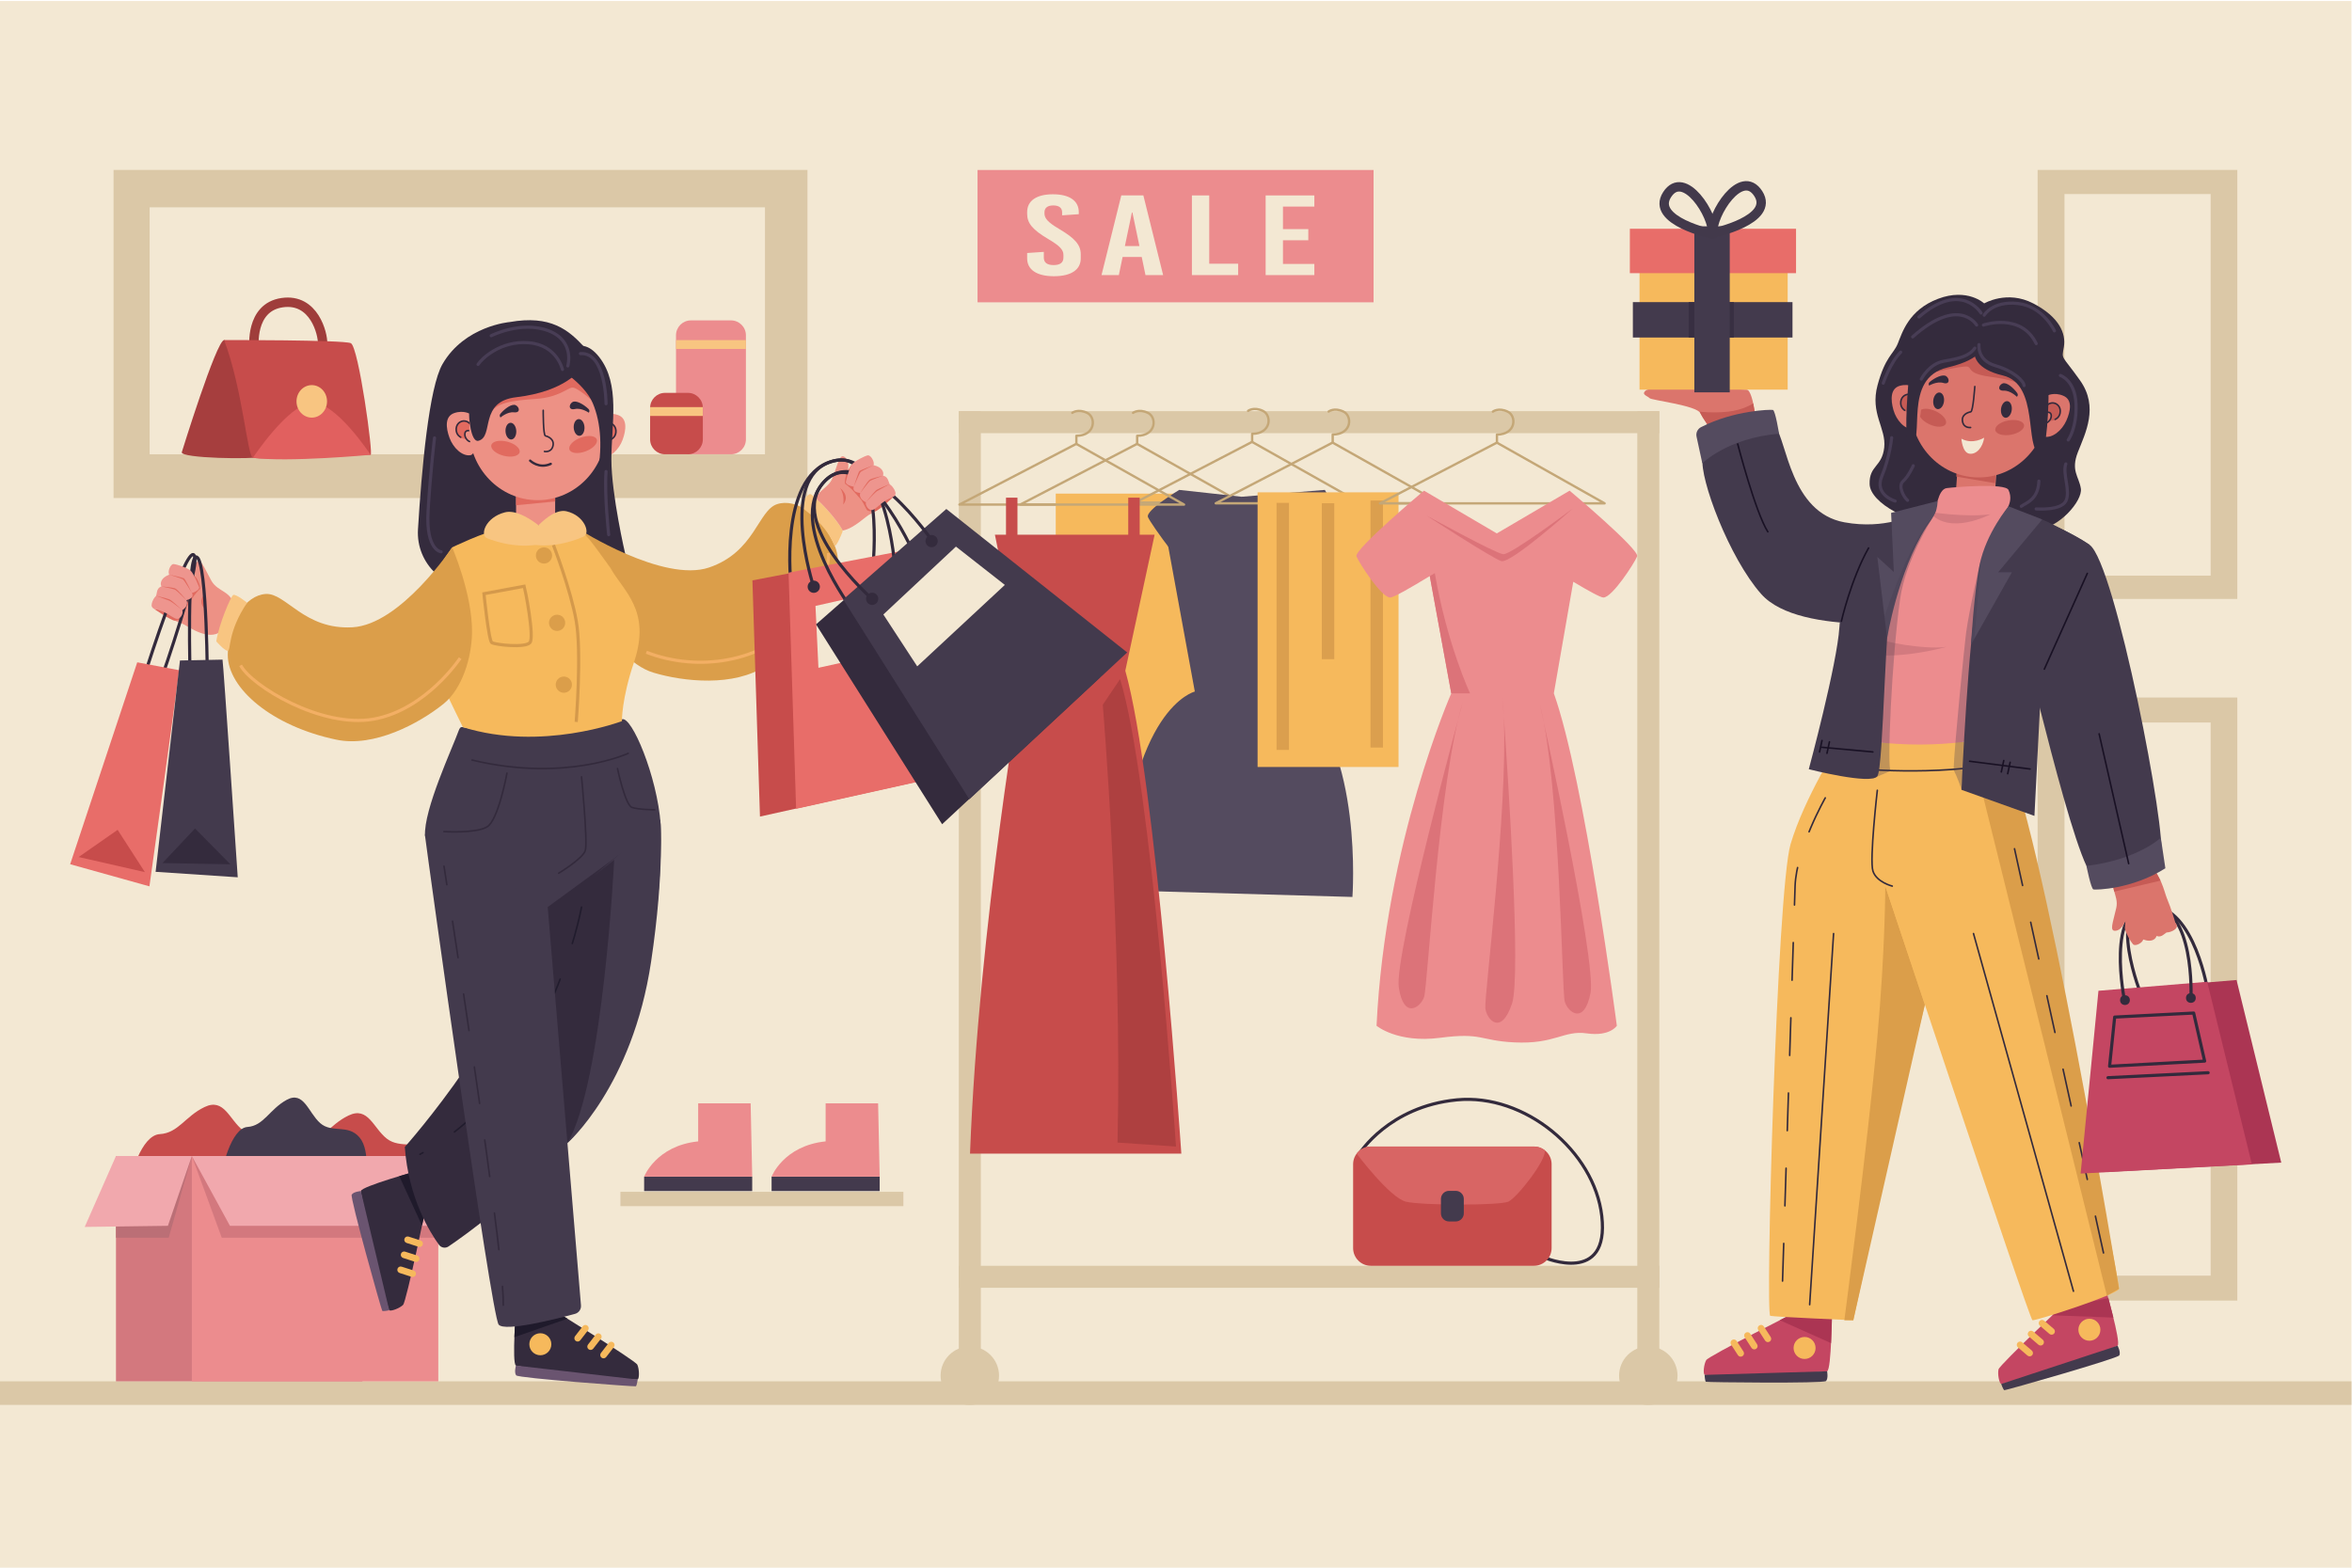 <?xml version="1.0" encoding="utf-8"?>
<!-- Generator: Adobe Illustrator 27.5.0, SVG Export Plug-In . SVG Version: 6.00 Build 0)  -->
<svg version="1.1" xmlns="http://www.w3.org/2000/svg" xmlns:xlink="http://www.w3.org/1999/xlink" x="0px" y="0px"
	 viewBox="0 0 750 500" style="enable-background:new 0 0 750 500;" xml:space="preserve">
<g id="BACKGROUND">
	<rect x="-0.167" y="0.321" style="fill:#F3E8D3;" width="750" height="499.714"/>
</g>
<g id="OBJECTS">
	<g>
		<g>
			<rect x="-0.167" y="440.568" style="fill:#DBC8A7;" width="750" height="7.514"/>
			<g>
				<g>
					<g>
						<g>
							<g>
								<g>
									<g>
										<rect x="305.743" y="131.14" style="fill:#DBC8A7;" width="223.377" height="7.023"/>
									</g>
									<g>
										<rect x="305.743" y="403.711" style="fill:#DBC8A7;" width="223.377" height="7.023"/>
									</g>
								</g>
								<g>
									<g>
										<g>
											<rect x="305.743" y="131.14" style="fill:#DBC8A7;" width="7.023" height="307.624"/>
										</g>
										<circle style="fill:#DBC8A7;" cx="309.254" cy="438.763" r="9.319"/>
									</g>
									<g>
										<g>
											<rect x="522.096" y="131.14" style="fill:#DBC8A7;" width="7.023" height="307.624"/>
										</g>
										<circle style="fill:#DBC8A7;" cx="525.608" cy="438.763" r="9.319"/>
									</g>
								</g>
							</g>
						</g>
					</g>
					<g>
						<g>
							<path style="fill:none;stroke:#332A3C;stroke-linecap:round;stroke-linejoin:round;stroke-miterlimit:10;" d="
								M433.48,367.944c0,0,9.353-15.034,31.059-17.151s43.873,16.399,46.235,37.059c2.529,22.118-18.164,13.294-18.164,13.294"/>
							<g>
								<path style="fill:#C74C4B;" d="M489.127,403.711h-52c-3.119,0-5.647-2.528-5.647-5.647v-26.742
									c0-3.119,2.528-5.647,5.647-5.647h52c3.119,0,5.647,2.528,5.647,5.647v26.742
									C494.775,401.182,492.246,403.711,489.127,403.711z"/>
								<g>
									<g>
										<path style="fill:#C74C4B;" d="M432.64,367.902l0.248-0.304C432.802,367.697,432.72,367.798,432.64,367.902z"/>
										<path style="fill:#C74C4B;" d="M432.608,367.942c0,0,0.001,0.002,0.001,0.002c0.01-0.014,0.021-0.028,0.031-0.042
											L432.608,367.942z"/>
										<g>
											<path style="fill:#D86564;" d="M448.304,383.263c5.118,1.235,29.824,1.235,32.647,0
												c2.823-1.235,12.451-13.602,11.608-16.419v0c-0.952-0.731-2.139-1.169-3.432-1.169h-52c-1.691,0-3.204,0.747-4.239,1.924
												l-0.248,0.304c-0.01,0.014-0.021,0.028-0.031,0.042C432.639,367.984,443.194,382.029,448.304,383.263z"/>
										</g>
									</g>
								</g>
								<path style="fill:#433A4D;" d="M464.195,389.575h-2.136c-1.424,0-2.579-1.155-2.579-2.579v-4.606
									c0-1.424,1.155-2.579,2.579-2.579h2.136c1.424,0,2.579,1.155,2.579,2.579v4.606
									C466.774,388.42,465.619,389.575,464.195,389.575z"/>
							</g>
						</g>
						<g>
							<g>
								<g>
									
										<polygon style="fill:none;stroke:#C4A777;stroke-width:0.75;stroke-linecap:round;stroke-linejoin:round;stroke-miterlimit:10;" points="
										362.589,141.569 325.323,160.93 396.947,160.93 									"/>
									
										<path style="fill:none;stroke:#C4A777;stroke-width:0.75;stroke-linecap:round;stroke-linejoin:round;stroke-miterlimit:10;" d="
										M361.317,131.674c0,0,1.767-1.392,4.712,0c2.945,1.392,2.71,7.313-3.416,7.313v2.583"/>
								</g>
								<rect x="336.654" y="157.433" style="fill:#F6B95C;" width="44.942" height="105.507"/>
							</g>
							<g>
								<g>
									
										<polygon style="fill:none;stroke:#C4A777;stroke-width:0.75;stroke-linecap:round;stroke-linejoin:round;stroke-miterlimit:10;" points="
										399.257,140.939 361.991,160.3 433.616,160.3 									"/>
									
										<path style="fill:none;stroke:#C4A777;stroke-width:0.75;stroke-linecap:round;stroke-linejoin:round;stroke-miterlimit:10;" d="
										M397.985,131.044c0,0,1.767-1.392,4.712,0c2.945,1.392,2.71,7.313-3.416,7.313v2.583"/>
								</g>
								<g>
									<g>
										<path style="fill:#544B5F;" d="M371.657,169.575l9.345,50.991c0,0-21.026,5.04-23.829,63.39l74.086,2.12
											c0,0,3.521-47.236-17.55-65.511l8.878-50.991l-28.501-10.71L371.657,169.575z"/>
										<g>
											<path style="fill:#544B5F;" d="M376.024,156.25c0,0-10.827,6.529-9.966,8.668s13.159,19.31,15.97,19.31
												s17.25-25.429,17.25-25.429L376.024,156.25z"/>
											<g>
												<path style="fill:#544B5F;" d="M422.459,156.25c0,0,4.416,7.233,3.555,9.372c-0.861,2.139-16.227,17.179-19.039,17.179
													s-11.018-24.366-11.018-24.366L422.459,156.25z"/>
											</g>
										</g>
									</g>
								</g>
							</g>
							<g>
								<g>
									
										<polygon style="fill:none;stroke:#C4A777;stroke-width:0.75;stroke-linecap:round;stroke-linejoin:round;stroke-miterlimit:10;" points="
										424.941,141.163 387.675,160.524 459.3,160.524 									"/>
									
										<path style="fill:none;stroke:#C4A777;stroke-width:0.75;stroke-linecap:round;stroke-linejoin:round;stroke-miterlimit:10;" d="
										M423.669,131.267c0,0,1.767-1.392,4.712,0c2.945,1.392,2.71,7.313-3.416,7.313v2.583"/>
								</g>
								<g>
									<rect x="401.016" y="157.027" style="fill:#F6B95C;" width="44.942" height="87.597"/>
									<g>
										<rect x="407.064" y="160.392" style="fill:#DB9F4E;" width="3.966" height="78.782"/>
										<rect x="437.026" y="159.64" style="fill:#DB9F4E;" width="3.966" height="78.782"/>
										<rect x="421.504" y="160.503" style="fill:#DB9F4E;" width="3.966" height="49.738"/>
									</g>
								</g>
							</g>
							<g>
								<g>
									
										<polygon style="fill:none;stroke:#C4A777;stroke-width:0.75;stroke-linecap:round;stroke-linejoin:round;stroke-miterlimit:10;" points="
										343.204,141.569 305.939,160.93 377.563,160.93 									"/>
									
										<path style="fill:none;stroke:#C4A777;stroke-width:0.75;stroke-linecap:round;stroke-linejoin:round;stroke-miterlimit:10;" d="
										M341.933,131.674c0,0,1.767-1.392,4.712,0c2.945,1.392,2.71,7.313-3.416,7.313v2.583"/>
								</g>
								<g>
									<g>
										<path style="fill:#C74C4B;" d="M317.252,170.538l8.958,43.975c0,0-14.092,80.066-16.895,153.429H376.7
											c0,0-8.056-119.405-17.868-154.019l9.349-43.384H317.252z"/>
										<g>
											<rect x="320.791" y="158.726" style="fill:#C74C4B;" width="3.654" height="13.458"/>
											<rect x="359.772" y="158.726" style="fill:#C74C4B;" width="3.654" height="13.458"/>
										</g>
									</g>
									<path style="fill:#AE4040;" d="M351.647,224.777c0,0,6.232,74.272,4.706,139.635L375,365.674
										c0,0-7.831-116.611-17.827-149.082L351.647,224.777z"/>
								</g>
							</g>
							<g>
								<g>
									
										<polygon style="fill:none;stroke:#C4A777;stroke-width:0.75;stroke-linecap:round;stroke-linejoin:round;stroke-miterlimit:10;" points="
										477.313,141.179 440.047,160.54 511.671,160.54 									"/>
									
										<path style="fill:none;stroke:#C4A777;stroke-width:0.75;stroke-linecap:round;stroke-linejoin:round;stroke-miterlimit:10;" d="
										M476.041,131.283c0,0,1.767-1.392,4.712,0c2.945,1.392,2.71,7.313-3.416,7.313v2.583"/>
								</g>
								<g>
									<path style="fill:#EC8C8E;" d="M511.292,190.575c2.811,0,9.892-10.983,10.754-13.122
										c0.861-2.139-21.532-20.963-21.532-20.963l-23.217,13.637L454.08,156.49c0,0-22.393,18.824-21.532,20.963
										c0.861,2.139,7.943,13.122,10.754,13.122c1.091,0,6.46-3.077,12.619-6.84l6.855,37.404c0,0-21.026,47.666-23.829,106.016
										c0,0,6.651,5.61,20.23,3.845c13.579-1.765,12.576,0.898,23.647,1.458c13.059,0.66,15.765-3.928,23.176-2.87
										c7.412,1.059,9.574-2.433,9.574-2.433s-10.279-78.485-20.091-106.016l6.196-35.586
										C506.506,188.438,510.384,190.575,511.292,190.575z"/>
									<g>
										<path style="fill:#DC7379;" d="M454.941,164.455c0,0,21.983,12.074,24.412,12.309s22.176-14.588,22.176-14.588
											s-19.807,17.72-22.794,16.779S454.941,164.455,454.941,164.455z"/>
										<g>
											<g>
												<path style="fill:#DC7379;" d="M466.502,223.751c0,0-22.001,80.668-20.466,91.119s6.984,6.443,8.088,3.064
													C455.228,314.555,458.844,248.608,466.502,223.751z"/>
												<path style="fill:#DC7379;" d="M491.044,224.717c0,0,18.161,81.654,16.134,92.017
													c-2.027,10.364-7.281,6.093-8.224,2.663C498.011,315.968,497.518,249.92,491.044,224.717z"/>
												<g>
													<path style="fill:#DC7379;" d="M479.524,228.46c-0.094-2.056-0.231-3.972-0.419-5.709
														C479.105,222.751,479.266,224.864,479.524,228.46z"/>
													<path style="fill:#DC7379;" d="M479.524,228.548c1.335,29.832-6.307,89.586-5.885,93.025
														c0.452,3.68,5.052,8.882,8.513-1.498C485.069,311.327,480.905,248.186,479.524,228.548z"/>
												</g>
											</g>
											<path style="fill:#DC7379;" d="M455.921,183.735l6.855,37.404h5.989c0,0-7.353-15.713-11.235-38.338L455.921,183.735z"/>
										</g>
									</g>
								</g>
							</g>
						</g>
					</g>
				</g>
				<g>
					<rect x="311.717" y="54.219" style="fill:#EC8C8E;" width="126.284" height="42.2"/>
					<g>
						<g>
							<path style="fill:#F3E8D3;" d="M344,67.663v0.653l-5.317,0.363v-0.944c0-1.452-0.99-2.214-2.814-2.214
								s-2.814,0.762-2.814,2.214v0.327c0,1.488,0.938,2.759,4.639,4.937c5.057,2.977,6.933,5.083,6.933,8.131v1.271
								c0,3.63-3.075,5.699-8.548,5.699s-8.548-2.069-8.548-5.699v-1.706l5.317-0.363v1.815c0,1.597,1.042,2.396,3.127,2.396
								s3.127-0.799,3.127-2.396v-0.835c0-1.597-1.095-2.868-4.795-5.046c-5.056-2.977-6.776-5.082-6.776-8.059v-0.544
								c0-3.63,2.971-5.699,8.236-5.699C341.029,61.964,344,64.033,344,67.663z"/>
							<path style="fill:#F3E8D3;" d="M370.898,87.737h-5.63l-1.199-5.772h-6.099l-1.198,5.772h-5.525l6.308-25.411h7.036
								L370.898,87.737z M360.942,67.772l-2.241,10.708h4.639l-2.241-10.708H360.942z"/>
							<path style="fill:#F3E8D3;" d="M385.598,84.107h9.226v3.63h-14.751V62.327h5.525V84.107z"/>
							<path style="fill:#F3E8D3;" d="M419.116,65.884h-10.008v7.188h8.079v3.558h-8.079v7.55h10.008v3.558h-15.533V62.327h15.533
								V65.884z"/>
						</g>
					</g>
				</g>
				<g>
					<g>
						<g>
							<rect x="36.208" y="54.197" style="fill:#DBC8A7;" width="221.273" height="104.646"/>
							<rect x="47.716" y="66.123" style="fill:#F3E8D3;" width="196.218" height="78.767"/>
						</g>
						<g>
							<g>
								<path style="fill:none;stroke:#9F3D3B;stroke-width:3;stroke-miterlimit:10;" d="M81.035,110.914
									c0,0-1.436-12.85,8.903-14.38s13.02,10.119,12.924,12.912"/>
								<g>
									<path style="fill:#A63E3E;" d="M57.973,144.219c0,0,11-35.572,13.489-35.764c2.489-0.192,13.27,36.271,11.547,37.201
										C81.286,146.585,57.354,146.196,57.973,144.219z"/>
									<g>
										<g>
											<path style="fill:#C74C4B;" d="M71.462,108.455c0,0,37.91-0.068,40.399,0.992s7.276,36.048,6.318,35.62
												c-0.957-0.427-33.65,1.848-37.527,0.934C78.865,145.579,77.397,124.149,71.462,108.455z"/>
											<path style="fill:#E1605F;" d="M80.652,146c0,0,11.009-16.696,18.572-17.529c7.563-0.832,18.955,16.595,18.955,16.595
												S91.47,147.526,80.652,146z"/>
										</g>
										<ellipse style="fill:#F8C581;" cx="99.416" cy="128.012" rx="4.868" ry="5.186"/>
									</g>
								</g>
							</g>
							<g>
								<g>
									<path style="fill:#EC8C8E;" d="M233.091,144.89h-12.763c-2.631,0-4.765-2.133-4.765-4.765v-33.177
										c0-2.631,2.133-4.765,4.765-4.765h12.763c2.631,0,4.765,2.133,4.765,4.765v33.177
										C237.855,142.757,235.722,144.89,233.091,144.89z"/>
									<rect x="215.563" y="108.472" style="fill:#F8C581;" width="22.292" height="2.821"/>
								</g>
								<g>
									<path style="fill:#C74C4B;" d="M219.356,144.89h-7.285c-2.631,0-4.765-2.133-4.765-4.765v-10.059
										c0-2.631,2.133-4.765,4.765-4.765h7.285c2.631,0,4.765,2.133,4.765,4.765v10.059
										C224.121,142.757,221.988,144.89,219.356,144.89z"/>
									<rect x="207.306" y="129.843" style="fill:#F8C581;" width="16.814" height="2.821"/>
								</g>
							</g>
						</g>
					</g>
					<g>
						<g>
							<rect x="649.752" y="54.197" style="fill:#DBC8A7;" width="63.675" height="136.823"/>
							<rect x="658.318" y="61.888" style="fill:#F3E8D3;" width="46.612" height="121.703"/>
						</g>
						<g>
							<rect x="649.752" y="222.471" style="fill:#DBC8A7;" width="63.675" height="192.343"/>
							<rect x="658.318" y="230.44" style="fill:#F3E8D3;" width="46.612" height="176.411"/>
						</g>
					</g>
					<g>
						<g>
							<path style="fill:#C74C4B;" d="M93.793,379.895c0,0,2.25-10.412-1.986-14.824c-4.236-4.412-10.019-1.235-14.356-4.588
								c-4.337-3.353-5.943-10.412-12.208-7.412s-8.353,8.294-14.296,8.647c-5.943,0.353-9.638,13.765-9.317,16.235
								C41.95,380.424,93.793,379.895,93.793,379.895z"/>
							<path style="fill:#C74C4B;" d="M139.714,382.594c0,0,2.25-10.412-1.986-14.824s-10.019-1.235-14.356-4.588
								c-4.337-3.353-5.943-10.412-12.208-7.412s-8.353,8.294-14.296,8.647c-5.943,0.353-9.638,13.765-9.317,16.235
								S139.714,382.594,139.714,382.594z"/>
							<path style="fill:#433A4D;" d="M116.402,377.616c0,0,1.969-10.412-1.739-14.824c-3.707-4.412-8.769-1.235-12.565-4.588
								c-3.796-3.353-5.202-10.412-10.685-7.412s-7.311,8.294-12.513,8.647c-5.202,0.353-8.435,13.765-8.154,16.235
								C71.028,378.145,116.402,377.616,116.402,377.616z"/>
						</g>
						<g>
							<g>
								<g>
									
										<rect x="36.981" y="368.697" transform="matrix(-1 -4.490420e-11 4.490420e-11 -1 152.549 809.266)" style="fill:#D3787E;" width="78.586" height="71.871"/>
									<polygon style="fill:#BB6F76;" points="36.981,391.187 36.981,394.763 53.804,394.763 61.175,368.697 									"/>
								</g>
								<g>
									
										<rect x="61.175" y="368.697" transform="matrix(-1 -4.490420e-11 4.490420e-11 -1 200.936 809.266)" style="fill:#EC8C8E;" width="78.586" height="71.871"/>
									<polygon style="fill:#D3787E;" points="139.761,368.697 139.761,394.763 70.715,394.763 61.175,368.697 									"/>
								</g>
							</g>
							<g>
								<polygon style="fill:#F1A8AD;" points="73.323,390.963 151.909,390.963 139.761,368.697 61.175,368.697 								"/>
								<polygon style="fill:#F1A8AD;" points="61.175,368.697 53.539,390.963 27.01,391.321 36.981,368.697 								"/>
							</g>
						</g>
					</g>
				</g>
				<g>
					<rect x="197.839" y="380.115" style="fill:#DBC8A7;" width="90.23" height="4.578"/>
					<g>
						<g>
							<rect x="205.399" y="375.284" style="fill:#433A4D;" width="34.464" height="4.596"/>
							<path style="fill:#EC8C8E;" d="M205.399,375.284c0,0,3.783-9.858,17.232-11.251v-12.125h16.733l0.499,23.376H205.399z"/>
						</g>
						<g>
							<rect x="246.045" y="375.284" style="fill:#433A4D;" width="34.464" height="4.596"/>
							<path style="fill:#EC8C8E;" d="M246.045,375.284c0,0,3.783-9.858,17.232-11.251v-12.125h16.733l0.499,23.376H246.045z"/>
						</g>
					</g>
				</g>
			</g>
		</g>
		<g>
			<g>
				<g>
					<g>
						<g>
							<g>
								<g>
									<path style="fill:#342B3D;" d="M136.198,383.155c0,0-6.585,31.968-7.672,33.03c-1.086,1.062-3.784,2.106-4.412,1.72
										s-9.227-36.507-9.052-38.022c0.175-1.515,18.148-6.463,18.148-6.463L136.198,383.155z"/>
									<path style="fill:#6A5470;" d="M124.115,417.905c0,0-1.962,0.422-2.223,0.174s-10.329-36.081-9.741-37.053
										c0.588-0.971,2.912-1.144,2.912-1.144L124.115,417.905z"/>
								</g>
								<g>
									<path style="fill:#F6B95C;" d="M129.651,396.427l3.83,1.231c0.556,0.179,1.152-0.127,1.331-0.684l0,0
										c0.179-0.556-0.127-1.152-0.684-1.331l-3.83-1.231c-0.556-0.179-1.152,0.127-1.331,0.684l0,0
										C128.789,395.652,129.095,396.248,129.651,396.427z"/>
									<path style="fill:#F6B95C;" d="M128.541,401.217l3.83,1.231c0.556,0.179,1.152-0.127,1.331-0.684l0,0
										c0.179-0.556-0.127-1.152-0.684-1.331l-3.83-1.231c-0.556-0.179-1.152,0.127-1.331,0.684l0,0
										C127.678,400.442,127.984,401.038,128.541,401.217z"/>
									<path style="fill:#F6B95C;" d="M127.43,406.007l3.83,1.231c0.556,0.179,1.152-0.127,1.331-0.684l0,0
										c0.179-0.556-0.127-1.152-0.684-1.331l-3.83-1.231c-0.556-0.179-1.152,0.127-1.331,0.684l0,0
										C126.568,405.232,126.874,405.828,127.43,406.007z"/>
								</g>
							</g>
							<polygon style="fill:#1F1A2B;" points="130.248,374.261 127.318,375.125 134.573,390.905 135.054,388.631 							"/>
						</g>
						<g>
							<g>
								<g>
									<path style="fill:#342B3D;" d="M174.802,416.782c0,0,27.804,17.096,28.432,18.48c0.628,1.384,0.689,4.276,0.112,4.734
										c-0.577,0.458-37.465-3.781-38.829-4.462s0.116-19.264,0.116-19.264L174.802,416.782z"/>
									<path style="fill:#6A5470;" d="M203.346,439.996c0,0-0.273,1.988-0.594,2.149s-37.44-2.6-38.153-3.484
										c-0.713-0.884-0.081-3.128-0.081-3.128L203.346,439.996z"/>
								</g>
								<g>
									<path style="fill:#F6B95C;" d="M185.044,427.464l2.464-3.18c0.358-0.462,0.274-1.127-0.188-1.485h0
										c-0.462-0.358-1.127-0.274-1.485,0.188l-2.464,3.18c-0.358,0.462-0.274,1.127,0.188,1.485l0,0
										C184.022,428.011,184.686,427.926,185.044,427.464z"/>
									<path style="fill:#F6B95C;" d="M189.168,430.142l2.464-3.18c0.358-0.462,0.274-1.127-0.188-1.485l0,0
										c-0.462-0.358-1.127-0.274-1.485,0.188l-2.464,3.18c-0.358,0.462-0.274,1.127,0.188,1.485l0,0
										C188.146,430.689,188.81,430.604,189.168,430.142z"/>
									<path style="fill:#F6B95C;" d="M193.292,432.82l2.464-3.18c0.358-0.462,0.274-1.127-0.188-1.485h0
										c-0.462-0.358-1.127-0.274-1.485,0.188l-2.464,3.18c-0.358,0.462-0.274,1.127,0.188,1.485l0,0
										C192.269,433.366,192.934,433.282,193.292,432.82z"/>
								</g>
								<circle style="fill:#F6B95C;" cx="172.304" cy="428.734" r="3.508"/>
							</g>
							<polygon style="fill:#1F1A2B;" points="179.918,419.948 164.187,423.068 164.03,426.483 180.934,420.581 							"/>
						</g>
					</g>
					<g>
						<g>
							<g>
								<path style="fill:#342B3D;" d="M172.117,290.579c3.57-19.573,3.749-22.708,3.749-22.708l34.812-4.927
									c0,0,2.674,65.103-28.13,99.848c-16.317,18.405-34.018,31.019-39.524,34.75c-0.991,0.672-2.332,0.446-3.037-0.522
									c-2.903-3.983-9.731-14.938-10.905-31.201C129.081,365.82,165.904,324.641,172.117,290.579z"/>
								<path style="fill:#433A4D;" d="M195.857,274.199c0,0-3.509,71.199-14.919,90.384l0,0c0,0,20.729-18.061,26.674-57.8
									c4.393-29.369,2.932-45.386,2.932-45.386l-20.98,17.775"/>
							</g>
							
								<path style="fill:none;stroke:#211C2D;stroke-width:0.5;stroke-linecap:round;stroke-linejoin:round;stroke-miterlimit:10;stroke-dasharray:12;" d="
								M185.44,289.297c0,0-10.176,57.011-51.522,78.862"/>
						</g>
						<g>
							<g>
								<g>
									<g>
										<g>
											<path style="fill:#433A4D;" d="M172.671,265.64l12.591,150.691c0.104,1.245-0.692,2.385-1.898,2.712
												c-5.89,1.598-22.404,5.814-24.352,3.428c-2.377-2.911-22.654-149.262-23.477-155.884
												C134.711,259.964,170.507,259.715,172.671,265.64z"/>
										</g>
									</g>
								</g>
								<path style="fill:#433A4D;" d="M135.534,266.586c-0.497-8.273,8.724-27.962,10.738-33.583
									c0.307-0.857,0.633-1.247,1.33-1.083c5.357,1.261,28.77,6.102,50.724-2.502c3.083-1.208,11.255,18.223,12.352,33.527
									l-36.03,26.353L135.534,266.586z"/>
							</g>
							<g>
								<g>
									
										<path style="fill:none;stroke:#332A3C;stroke-width:0.5;stroke-linecap:round;stroke-linejoin:round;stroke-miterlimit:10;" d="
										M200.328,240.266c0,0-19.946,9.315-49.809,2.142"/>
									
										<path style="fill:none;stroke:#332A3C;stroke-width:0.5;stroke-linecap:round;stroke-linejoin:round;stroke-miterlimit:10;" d="
										M161.66,246.586c0,0-2.731,15.103-6.427,17.192c-3.695,2.089-13.657,1.446-13.657,1.446"/>
									
										<path style="fill:none;stroke:#332A3C;stroke-width:0.5;stroke-linecap:round;stroke-linejoin:round;stroke-miterlimit:10;" d="
										M196.9,245.122c0,0,2.464,11.64,4.606,12.389c2.142,0.75,7.284,0.75,7.284,0.75"/>
									
										<path style="fill:none;stroke:#332A3C;stroke-width:0.5;stroke-linecap:round;stroke-linejoin:round;stroke-miterlimit:10;" d="
										M185.44,247.764c0,0,2.035,20.994,1.178,23.565c-0.857,2.571-8.462,7.177-8.462,7.177"/>
								</g>
								<g>
									<g>
										<path style="fill:none;stroke:#332A3C;stroke-width:0.5;stroke-linecap:round;stroke-linejoin:round;" d="
											M141.576,276.256c0,0,0.339,2.151,0.926,5.923"/>
										
											<path style="fill:none;stroke:#332A3C;stroke-width:0.5;stroke-linecap:round;stroke-linejoin:round;stroke-dasharray:11.757,11.757;" d="
											M144.298,293.796c4.392,28.579,12.811,84.608,15.407,110.62"/>
										<path style="fill:none;stroke:#332A3C;stroke-width:0.5;stroke-linecap:round;stroke-linejoin:round;" d="
											M160.229,410.277c0.195,2.583,0.285,4.619,0.251,5.993"/>
									</g>
								</g>
							</g>
						</g>
					</g>
				</g>
				<g>
					<g>
						<path style="fill:#342B3D;" d="M162.47,102.722c0,0-14.311,1.199-21.364,13.402c-4.328,7.489-6.663,33.63-7.821,52.706
							c-0.671,11.048,8.86,19.983,19.843,18.612l46.272-5.774l-1.477-9.531c0,0-4.799-3.218-5.039-22.705
							s-1.489-33.269-6.542-38.733C181.29,105.235,175.619,100.4,162.47,102.722z"/>
						<g>
							<g>
								<g>
									<g>
										<g>
											<path style="fill:#ED9185;" d="M191.881,132.698c0,0,2.081-1.387,5.141-0.348s2.693,4.673,1.53,7.875
												s-4.039,5.971-6.671,5.567C189.25,145.389,188.882,133.912,191.881,132.698z"/>
											<path style="fill:#E16A5F;" d="M191.738,136.028c0,0,0.633-1.418,2.545-1.235c1.913,0.182,2.343,1.989,2.112,3.134
												c-0.23,1.145-0.627,2.612-3.274,2.73c0,0,0.946-1.051,0.541-2.017c-0.404-0.966-1.904-0.712-1.904-0.712L191.738,136.028
												z"/>
										</g>
										<g>
											
												<path style="fill:none;stroke:#001E3A;stroke-width:0.75;stroke-linecap:round;stroke-linejoin:round;stroke-miterlimit:10;" d="
												M197.471,136.119"/>
											
												<path style="fill:none;stroke:#151943;stroke-width:0.5;stroke-linecap:round;stroke-linejoin:round;stroke-miterlimit:10;" d="
												M192.106,137.961c0,0,1.448-0.322,1.55,1.005c0.102,1.327-1,2.346-1.55,2.462"/>
											
												<path style="fill:none;stroke:#332A3C;stroke-width:0.5;stroke-linecap:round;stroke-linejoin:round;stroke-miterlimit:10;" d="
												M191.738,136.028c0,0,0.958-1.251,2.357-1.152c1.232,0.088,2.519,1.196,2.295,3.085c-0.183,1.54-1.428,2.101-1.428,2.101
												"/>
										</g>
									</g>
									<g>
										<g>
											<path style="fill:#ED9185;" d="M149.999,132.089c0,0-2.081-1.387-5.141-0.348c-3.06,1.038-2.693,4.673-1.53,7.875
												s4.039,5.971,6.671,5.567S152.998,133.303,149.999,132.089z"/>
											<path style="fill:#E16A5F;" d="M150.142,135.419c0,0-0.633-1.418-2.545-1.235s-2.343,1.989-2.112,3.134
												c0.23,1.145,0.627,2.612,3.274,2.73c0,0-0.946-1.051-0.541-2.017c0.404-0.966,1.904-0.712,1.904-0.712L150.142,135.419z"
												/>
										</g>
										<g>
											
												<path style="fill:none;stroke:#001E3A;stroke-width:0.75;stroke-linecap:round;stroke-linejoin:round;stroke-miterlimit:10;" d="
												M144.409,135.51"/>
											
												<path style="fill:none;stroke:#332A3C;stroke-width:0.5;stroke-linecap:round;stroke-linejoin:round;stroke-miterlimit:10;" d="
												M149.775,137.352c0,0-1.448-0.322-1.55,1.005c-0.102,1.327,1,2.346,1.55,2.462"/>
											
												<path style="fill:none;stroke:#332A3C;stroke-width:0.5;stroke-linecap:round;stroke-linejoin:round;stroke-miterlimit:10;" d="
												M150.142,135.419c0,0-0.958-1.251-2.357-1.152c-1.232,0.088-2.519,1.196-2.295,3.085c0.183,1.54,1.428,2.101,1.428,2.101
												"/>
										</g>
									</g>
								</g>
								<g>
									<g>
										<rect x="164.563" y="157.545" style="fill:#ED9185;" width="12.465" height="9.962"/>
										<polygon style="fill:#E16A5F;" points="164.563,161.136 164.563,157.545 177.027,157.545 177.027,159.941 										"/>
									</g>
									<g>
										<g>
											<ellipse style="fill:#ED9185;" cx="171.444" cy="136.965" rx="21.81" ry="22.561"/>
											<path style="fill:#E16A5F;" d="M189.173,128.065c0,0-5.164-4.687-6.771-4.446c-1.607,0.241-4.336,3.133-11.608,3.615
												s-13.247,1.312-14.237,4.73c-0.99,3.418,0,0,0,0s-1.067-3.444,7.528-7.461s18.316-6.025,18.316-6.025
												S188.875,122.309,189.173,128.065z"/>
										</g>
										<g>
											
												<path style="fill:none;stroke:#332A3C;stroke-width:0.5;stroke-linecap:round;stroke-linejoin:round;stroke-miterlimit:10;" d="
												M173.225,130.865c0,0-0.048,7.982,0.7,8.152c0.748,0.17,3.031,1.031,2.362,3.352c-0.595,2.066-2.68,1.621-2.68,1.621"/>
											
												<path style="fill:none;stroke:#332A3C;stroke-width:0.75;stroke-linecap:round;stroke-linejoin:round;stroke-miterlimit:10;" d="
												M169.051,146.919c0,0,2.782,2.745,6.568,1.031"/>
											<g>
												<path style="fill:#E16A5F;" d="M185.129,139.598c2.405-0.9,4.72-0.657,5.169,0.544c0.449,1.201-1.136,2.904-3.542,3.804
													c-2.405,0.9-4.72,0.657-5.169-0.544C181.138,142.201,182.723,140.498,185.129,139.598z"/>
												<g>
													<g>
														<g>
															<g>
																
																	<ellipse transform="matrix(0.999 -0.054 0.054 0.999 -7.095 10.176)" style="fill:#342B3D;" cx="184.584" cy="136.258" rx="1.718" ry="2.665"/>
															</g>
														</g>
														<g>
															<path style="fill:#342B3D;" d="M182.528,128.254c1.156-0.722,3.658,0.77,5.083,2.142
																c0.67,0.645,0.146,1.228,0.146,1.228s-2.318-1.635-4.438-1.166C181.199,130.928,181.371,128.975,182.528,128.254z"/>
														</g>
													</g>
												</g>
											</g>
											<g>
												<path style="fill:#E16A5F;" d="M161.752,140.863c-2.489-0.635-4.763-0.143-5.08,1.099
													c-0.317,1.242,1.443,2.765,3.932,3.4c2.489,0.635,4.763,0.143,5.08-1.099
													C166.001,143.021,164.241,141.498,161.752,140.863z"/>
												<g>
													<g>
														<g>
															<g>
																
																	<ellipse transform="matrix(0.999 -0.054 0.054 0.999 -7.19 9.003)" style="fill:#342B3D;" cx="162.844" cy="137.435" rx="1.718" ry="2.665"/>
															</g>
														</g>
														<g>
															<path style="fill:#342B3D;" d="M164.445,129.233c-1.228-0.593-3.554,1.16-4.822,2.678
																c-0.596,0.713-0.013,1.237-0.013,1.237s2.128-1.876,4.287-1.638C166.055,131.747,165.673,129.825,164.445,129.233z"
																/>
														</g>
													</g>
												</g>
											</g>
										</g>
									</g>
								</g>
							</g>
							<g>
								<g>
									<path style="fill:#342B3D;" d="M177.335,116.941c0,0,8.927,5.131,11.675,11.627c2.748,6.496,3.152,14.769,1.255,23.956
										c-1.897,9.186-1.752,16.336-0.901,18.742c0.852,2.407,10.037,5.532,10.037,5.532s-4.446-19.04-4.446-30.304
										s2.946-23.931-3.91-32.652S178.085,114.848,177.335,116.941z"/>
									<path style="fill:#342B3D;" d="M185.093,117.698c0,0-4.514,7.123-20.53,8.998c-12.022,1.407-6.879,12.602-12.021,13.889
										c-2.388,0.598-3.162-7.65-2.908-9.23c0.389-2.427-0.638-11.836,5.743-16.951c10.652-8.539,22.856-3.012,24.71-1.144
										L185.093,117.698z"/>
								</g>
								<g>
									<g>
										<g>
											<path style="fill:none;stroke:#483D55;stroke-linecap:round;stroke-linejoin:round;stroke-miterlimit:10;" d="
												M181.06,116.714c0,0,2.386-8.023-6.244-11.251c-8.63-3.228-18.181,1.607-18.181,1.607"/>
											<path style="fill:none;stroke:#483D55;stroke-linecap:round;stroke-linejoin:round;stroke-miterlimit:10;" d="
												M179.35,117.835c0,0-1.687-7.792-10.765-8.516s-15.023,5.141-16.147,6.909"/>
										</g>
										<path style="fill:none;stroke:#483D55;stroke-linecap:round;stroke-linejoin:round;stroke-miterlimit:10;" d="
											M140.682,175.998c0,0-4.927-0.376-4.177-13.041c0.75-12.666,2.05-23.28,2.05-23.28"/>
									</g>
									<g>
										<path style="fill:none;stroke:#483D55;stroke-linecap:round;stroke-linejoin:round;stroke-miterlimit:10;" d="
											M194.095,170.535c0,0-1.397-12.532-0.841-20.137"/>
										<path style="fill:none;stroke:#483D55;stroke-linecap:round;stroke-linejoin:round;stroke-miterlimit:10;" d="
											M193.254,128.761c0,0-0.001-16.522-8.161-15.987"/>
									</g>
								</g>
							</g>
						</g>
					</g>
					<g>
						<g>
							<g>
								<path style="fill:#DB9E4A;" d="M184.531,168.748c0,0,26.96,17.223,41.585,12.248c14.625-4.975,15.558-18.193,21.679-20.2
									c6.121-2.007,14.474,3.595,18.471,13.505s-4.56,26.379-22.031,38.045c-10.186,6.802-26.274,5.078-35.869,2.19
									c-7.463-2.246-13.924-10.429-16.953-17.611C186.616,185.558,184.531,168.748,184.531,168.748z"/>
								<path style="fill:#F8C581;" d="M255.038,161.394c0,0,2.5-4.067,3.386-3.818c0.865,0.244,7.341,6.447,10.158,11.346
									c0.134,0.233,0.148,0.51,0.049,0.76c-0.497,1.252-2.049,4.998-2.515,4.258C265.064,172.273,264.19,168.095,255.038,161.394z
									"/>
							</g>
							<path style="fill:none;stroke:#F3AF64;stroke-miterlimit:10;" d="M264.174,176.376c0,0,0.85,9.994-10.075,22.267
								c-10.926,12.273-31.277,15.915-47.987,9.381"/>
							<g>
								<g>
									<path style="fill:#ED9185;" d="M268.583,168.923c-2.081-3.618-6.151-7.941-8.489-10.056
										c1.269-2.761,4.287-3.474,5.465-6.62c1.777-4.743,2.225-7.942,4.044-6.266c0.916,0.844,1.053,2.406,0.829,4.216
										l1.041-1.879l12.937,10.288c0,0-4.86,4.479-6.765,5.288c-1.618,0.687-5.127,4.598-8.969,5.338
										C268.661,169.126,268.638,169.019,268.583,168.923z"/>
								</g>
								<g>
									<path style="fill:#E16A5F;" d="M268.86,160.923c0,0,0.627-2.972-0.972-5.258
										C267.888,155.666,271.236,158.072,268.86,160.923z"/>
									<path style="fill:#E16A5F;" d="M271.472,148.319c-0.098-0.018-1.515,2.463-1.74,3.488
										c-0.235,1.067-0.504,2.354-0.148,2.558c0.357,0.204,2.041,1.601,2.821,2.544c0.779,0.943,1.87,2.002,2.364,2.709
										c0.494,0.707,1.543,3.014,1.792,3.175c0.249,0.161,1.398,0.45,2.483,0.307c1.085-0.143,5.941-4.698,5.941-4.698
										s-4.196,1.509-5.346,1.633c-1.149,0.125-7.853-5.657-8.289-6.53S271.472,148.319,271.472,148.319z"/>
								</g>
							</g>
							<g>
								<g>
									<g>
										<g>
											<path style="fill:none;stroke:#332A3C;stroke-linecap:round;stroke-linejoin:round;stroke-miterlimit:10;" d="
												M278.291,181.346c0,0,4.449-39.629-13.271-34.114c-16.891,5.258-12.729,39.812-12.729,39.812"/>
											<circle style="fill:#342B3D;" cx="278.06" cy="180.953" r="1.955"/>
											<circle style="fill:#342B3D;" cx="252.385" cy="187.228" r="1.955"/>
										</g>
										<g>
											<g>
												<polygon style="fill:#C74C4B;" points="282.873,176.873 309.446,245.527 242.337,260.435 239.929,185.111 												
													"/>
												<polygon style="fill:#E86D69;" points="294.396,174.4 320.969,243.054 253.861,257.962 251.453,182.637 												"/>
											</g>
											<polygon style="fill:#F3E8D3;" points="290.965,186.298 298.226,204.734 260.98,212.99 260.039,193.254 											"/>
										</g>
										<g>
											<path style="fill:none;stroke:#332A3C;stroke-linecap:round;stroke-linejoin:round;stroke-miterlimit:10;" d="
												M285.398,181.25c0,0-2.659-39.534-20.378-34.018c-16.891,5.258-5.622,39.716-5.622,39.716"/>
											<circle style="fill:#342B3D;" cx="285.167" cy="180.857" r="1.955"/>
											<circle style="fill:#342B3D;" cx="259.492" cy="187.132" r="1.955"/>
										</g>
									</g>
									<g>
										<g>
											<path style="fill:none;stroke:#332A3C;stroke-linecap:round;stroke-linejoin:round;stroke-miterlimit:10;" d="
												M291.392,176.477c0,0-16.224-36.429-28.714-22.702c-11.906,13.085,9.175,40.778,9.175,40.778"/>
											<circle style="fill:#342B3D;" cx="290.994" cy="176.255" r="1.955"/>
											<circle style="fill:#342B3D;" cx="272.028" cy="194.663" r="1.955"/>
										</g>
										<g>
											<g>
												<g>
													<g>
														<polygon style="fill:#342B3D;" points="293.079,170.3 350.749,216.058 300.42,262.884 260.214,199.142 														
															"/>
													</g>
													<g>
														<polygon style="fill:#433A4D;" points="301.765,162.334 359.435,208.091 309.106,254.918 268.9,191.176 
																													"/>
													</g>
												</g>
											</g>
											<polygon style="fill:#F3E8D3;" points="304.829,174.332 320.424,186.556 292.481,212.53 281.68,195.986 											"/>
										</g>
										<g>
											<path style="fill:none;stroke:#332A3C;stroke-linecap:round;stroke-linejoin:round;stroke-miterlimit:10;" d="
												M297.473,172.797c0,0-22.305-32.749-34.795-19.022c-11.906,13.085,15.256,37.097,15.256,37.097"/>
											<circle style="fill:#342B3D;" cx="297.075" cy="172.575" r="1.955"/>
											<circle style="fill:#342B3D;" cx="278.109" cy="190.983" r="1.955"/>
										</g>
									</g>
								</g>
								<g>
									<path style="fill:#EE958E;" d="M269.688,153.883c0,0,1.021-4.613,1.887-5.71c0.866-1.096,4.108-2.717,5.098-2.936
										s2.339,2.126,1.87,3.138c0,0,1.726,0.29,2.583,1.35s0.44,1.992,0.44,1.992s1.124,0.075,1.622,1.387
										c0.498,1.312,0.498,1.312,0.498,1.312s0.889,0.579,1.478,1.677c0.192,0.358,0.311,0.718,0.384,1.041
										c0.134,0.591-0.231,1.198-0.844,1.408c-0.589,0.202-1.448,0.579-2.566,1.284c-1.694,1.068-2.954,2.613-3.963,2.86
										c-1.01,0.247-2.32-1.35-2.055-2.502c0,0-1.284-0.518-1.707-1.491c-0.423-0.973-0.066-1.463-0.066-1.463
										s-1.28-0.073-1.858-0.656c-0.579-0.583-0.222-1.357-0.222-1.357S270.138,154.972,269.688,153.883z"/>
									<g>
										<path style="fill:#E16A5F;" d="M272.266,155.219c0,0,1.782-4.393,2.245-4.762c0.464-0.369,4.032-2.082,4.032-2.082
											s-4.03,1.5-4.45,1.835C273.674,150.545,272.266,155.219,272.266,155.219z"/>
										<path style="fill:#E16A5F;" d="M274.346,157.231c0,0,2.231-3.886,3.121-4.325c0.89-0.439,4.099-1.188,4.099-1.188
											s-3.484,1.271-4.057,1.615C276.936,153.678,274.346,157.231,274.346,157.231z"/>
										<path style="fill:#E16A5F;" d="M276.118,160.185c0,0,2.775-3.522,3.456-3.964c0.681-0.441,4.11-1.805,4.11-1.805
											s-3.232,1.805-3.939,2.179C279.039,156.97,276.118,160.185,276.118,160.185z"/>
									</g>
								</g>
							</g>
						</g>
						<g>
							<g>
								<path style="fill:#F6B95C;" d="M194.62,181.087c4.045,7.391,13.17,13.484,7.543,30.14
									c-3.979,11.778-3.846,18.767-3.846,18.767s-25.669,9.795-50.714,1.925l0,0c0,0-14.751-29.896-15.81-34.208
									c-1.059-4.312,12.392-23.136,12.392-23.136s10.176-4.927,15.103-5.784c2.534-0.441,7.712-0.303,12.532-0.696
									c4.551-0.372,8.765-1.314,10.733-0.482C186.605,169.327,189.374,173.945,194.62,181.087z"/>
								<g>
									<path style="fill:none;stroke:#D4994B;stroke-miterlimit:10;" d="M176.465,173.791c0,0,5.527,14.248,7.286,24.27
										c1.759,10.022-0.011,32.194-0.011,32.194"/>
									<circle style="fill:#DB9E4A;" cx="173.467" cy="177.161" r="2.586"/>
									<circle style="fill:#DB9E4A;" cx="177.643" cy="198.644" r="2.586"/>
									<circle style="fill:#DB9E4A;" cx="179.794" cy="218.363" r="2.586"/>
									<path style="fill:none;stroke:#D4994B;stroke-miterlimit:10;" d="M167.159,186.977c0.285,0.919,3.337,16.283,1.811,17.995
										c-1.527,1.712-10.845,0.718-12.13-0.002c-0.997-0.558-2.522-15.61-2.522-15.61L167.159,186.977z"/>
								</g>
							</g>
							<g>
								<g>
									<path style="fill:#F8C581;" d="M176.773,172.058c0,0-9.599-10.251-15.803-8.644s-8.02,7.295-5.649,8.253
										C157.692,172.626,167.84,176.236,176.773,172.058z"/>
									<path style="fill:#F8C581;" d="M167.159,172.883c0,0,7.754-11.167,13.496-9.812c5.742,1.355,7.653,6.965,5.527,8.018
										C184.057,172.141,174.55,175.754,167.159,172.883z"/>
								</g>
							</g>
						</g>
						<g>
							<g>
								<g>
									<g>
										<g>
											<g>
												<path style="fill:#ED9185;" d="M73.399,200.471c0,0,1.832-3.262,1.41-6.548c-0.723-5.637-5.304-4.921-7.42-8.73
													c-2.46-4.427-3.377-7.524-4.928-5.598c-1.833,2.278,1.142,7.818,2.788,11.474
													C66.896,194.725,69.787,201.487,73.399,200.471z"/>
												<path style="fill:#ED9185;" d="M72.693,197.474c0,0-1.095,3.902-3.813,4.74c-4.452,1.373-9.713-3.195-11.717-3.712
													c-2.004-0.517-7.474-4.227-7.474-4.227l11.27-12.091L72.693,197.474z"/>
											</g>
										</g>
										<path style="fill:#E16A5F;" d="M65.41,194.262c0,0-1.06-2.846,0.182-5.344C65.592,188.918,62.638,191.794,65.41,194.262z"
											/>
									</g>
									<path style="fill:#E16A5F;" d="M60.959,182.183c0.094-0.033,1.863,2.212,2.238,3.191c0.39,1.02,0.848,2.254,0.525,2.508
										c-0.322,0.255-1.781,1.886-2.413,2.934s-1.553,2.257-1.936,3.03c-0.383,0.772-1.079,3.209-1.301,3.406
										s-1.316,0.652-2.41,0.672c-1.094,0.02-6.571-3.765-6.571-3.765s4.374,0.87,5.529,0.823
										c1.155-0.047,6.928-6.758,7.229-7.686S60.959,182.183,60.959,182.183z"/>
								</g>
								<g>
									<g>
										<path style="fill:none;stroke:#332A3C;stroke-linecap:round;stroke-linejoin:round;stroke-miterlimit:10;" d="
											M51.454,216.485c0,0,12.971-36.846,10.374-39.483c-2.596-2.637-14.979,35.984-15.156,36.666"/>
										<path style="fill:none;stroke:#332A3C;stroke-linecap:round;stroke-linejoin:round;stroke-miterlimit:10;" d="
											M66.13,218.369c0,0-0.046-39.062-3.372-40.684c-3.326-1.621-2.135,38.919-2.075,39.621"/>
									</g>
									<g>
										<path style="fill:#E86D69;" d="M57.104,213.748c0.065,0.881-9.455,68.945-9.455,68.945l-25.278-7.057l21.391-64.393
											L57.104,213.748z"/>
										<polygon style="fill:#C74C4B;" points="46.201,278.155 37.509,264.667 25.08,273.342 										"/>
									</g>
									<g>
										<g>
											<g>
												<path style="fill:#433A4D;" d="M70.956,210.383c0.244,0.849,4.853,69.421,4.853,69.421l-26.187-1.735l7.762-67.408
													L70.956,210.383z"/>
											</g>
											<g>
												<polygon style="fill:#342B3D;" points="73.464,275.659 62.195,264.234 51.805,275.269 												"/>
											</g>
										</g>
									</g>
								</g>
								<g>
									<path style="fill:#EE958E;" d="M63.548,187.421c0,0-1.693-4.411-2.712-5.367c-1.018-0.956-4.465-2.078-5.476-2.148
										s-1.998,2.449-1.385,3.381c0,0-1.664,0.543-2.354,1.718c-0.691,1.175-0.14,2.036-0.14,2.036s-1.101,0.241-1.398,1.612
										c-0.298,1.371-0.298,1.371-0.298,1.371s-0.794,0.704-1.213,1.878c-0.137,0.382-0.201,0.756-0.225,1.087
										c-0.045,0.604,0.406,1.15,1.043,1.267c0.612,0.112,1.517,0.358,2.728,0.89c1.833,0.805,3.308,2.147,4.343,2.242
										s2.094-1.679,1.661-2.779c0,0,1.193-0.702,1.467-1.727c0.274-1.025-0.152-1.457-0.152-1.457s1.255-0.262,1.741-0.924
										s0.018-1.375,0.018-1.375S63.264,188.565,63.548,187.421z"/>
									<g>
										<path style="fill:#E16A5F;" d="M61.197,189.125c0,0-2.413-4.08-2.926-4.376s-4.296-1.461-4.296-1.461
											s4.208,0.886,4.672,1.155C59.112,184.711,61.197,189.125,61.197,189.125z"/>
										<path style="fill:#E16A5F;" d="M59.438,191.423c0,0-2.782-3.512-3.727-3.815c-0.945-0.302-4.23-0.568-4.23-0.568
											s3.634,0.74,4.251,0.996S59.438,191.423,59.438,191.423z"/>
										<path style="fill:#E16A5F;" d="M58.122,194.607c0,0-3.266-3.072-4.006-3.408c-0.739-0.336-4.332-1.176-4.332-1.176
											s3.464,1.306,4.218,1.571S58.122,194.607,58.122,194.607z"/>
									</g>
								</g>
							</g>
							<g>
								<g>
									<path style="fill:#DB9E4A;" d="M144.184,174.576c0,0-16.388,24.636-31.813,25.493
										c-15.424,0.857-21.234-11.053-27.661-10.625c-6.427,0.428-12.078,8.748-12.078,19.434s14.096,22.758,34.662,27.043
										c11.991,2.498,26.266-5.118,34.085-11.386c6.081-4.875,9.013-14.881,9.136-22.674
										C150.71,189.524,144.184,174.576,144.184,174.576z"/>
									<path style="fill:#F8C581;" d="M78.803,192.229c0,0-3.73-2.979-4.48-2.444s-4.499,9.212-5.356,14.782
										c0,0,2.619,2.999,3.666,2.999S72.464,201.635,78.803,192.229z"/>
								</g>
								<path style="fill:none;stroke:#F3AF64;stroke-miterlimit:10;" d="M146.733,209.92c0,0-10.888,16.468-27.597,19.444
									s-38.983-10.661-42.417-17.162"/>
							</g>
						</g>
					</g>
				</g>
			</g>
			<g>
				<g>
					<g>
						<path style="fill:#342B3D;" d="M632.711,96.774c0,0,7.298-4.353,15.651,0c8.353,4.353,10.485,9.647,9.758,13.882
							c-0.728,4.235-0.816,2.243,5.184,10.71s1.647,16.82-0.706,22.82c-2.353,6,0.353,7.765,0.941,11.647
							c0.588,3.882-6.97,12.706-14.014,13.059c-7.044,0.353-25.717-0.471-25.717-0.471L632.711,96.774z"/>
						<path style="fill:#342B3D;" d="M633.774,98.774l-1.063-2c0,0-5.306-5.035-14.714-1.471
							c-9.408,3.565-11.449,10.882-12.843,14.294c-1.393,3.412-3.969,4.105-6.44,13.229s2.824,13.712,2.118,19.947
							c-0.706,6.235-4.838,5.647-4.654,11.647s13.083,13.059,24.398,13.059c11.315,0,9.829,0,9.829,0L633.774,98.774z"/>
					</g>
					<g>
						<g>
							<g>
								<g>
									
										<rect x="623.602" y="150.055" transform="matrix(-0.997 -0.073 0.073 -0.997 1246.691 355.576)" style="fill:#DB756C;" width="12.465" height="9.962"/>
									<polygon style="fill:#C65B55;" points="636.152,154.104 636.413,150.523 623.982,149.614 623.807,152.004 									"/>
								</g>
								<g>
									<g>
										
											<ellipse transform="matrix(0.073 -0.997 0.997 0.073 455.893 749.428)" style="fill:#DB756C;" cx="631.051" cy="129.497" rx="22.561" ry="21.81"/>
										<path style="fill:#C65B55;" d="M614.017,119.328c0,0,11.73-2.764,13.315-2.407c1.585,0.357-0.099,2.208,7.118,3.219
											s11.073,1.973,11.812,5.454c0.738,3.481,0,0,0,0s1.316-3.357-6.964-7.99c-8.28-4.633-15.49-8.006-15.49-8.006
											S614.735,113.609,614.017,119.328z"/>
									</g>
									<g>
										
											<path style="fill:none;stroke:#332A3C;stroke-width:0.5;stroke-linecap:round;stroke-linejoin:round;stroke-miterlimit:10;" d="
											M629.72,123.283c0,0-0.534,7.964-1.292,8.08s-3.098,0.807-2.6,3.171c0.443,2.103,2.555,1.812,2.555,1.812"/>
										<path style="fill:#F3E8D3;" d="M632.711,139.598c0,0-3.61,2.309-7.261,0.323c0,0,0.279,4.424,2.529,4.777
											C630.23,145.051,632.266,142.686,632.711,139.598z"/>
										<g>
											<path style="fill:#C65B55;" d="M617.21,131.124c-2.333-1.073-4.659-0.999-5.195,0.166
												c-0.536,1.165,0.921,2.979,3.255,4.052c2.333,1.073,4.659,0.999,5.195-0.166
												C621.001,134.012,619.544,132.198,617.21,131.124z"/>
											<g>
												<g>
													<g>
														<g>
															
																<ellipse transform="matrix(0.127 -0.992 0.992 0.127 412.892 724.653)" style="fill:#342B3D;" cx="617.997" cy="127.833" rx="2.665" ry="1.718"/>
														</g>
													</g>
													<g>
														<path style="fill:#342B3D;" d="M620.632,120c-1.101-0.804-3.705,0.501-5.226,1.765
															c-0.715,0.594-0.235,1.214-0.235,1.214s2.431-1.462,4.512-0.839C621.762,122.764,621.732,120.804,620.632,120z"/>
													</g>
												</g>
											</g>
										</g>
										<g>
											<path style="fill:#C65B55;" d="M640.432,134.09c2.528-0.452,4.761,0.204,4.987,1.466
												c0.226,1.262-1.641,2.652-4.169,3.104c-2.528,0.452-4.761-0.204-4.987-1.466
												C636.037,135.933,637.904,134.543,640.432,134.09z"/>
											<g>
												<g>
													<g>
														<g>
															
																<ellipse transform="matrix(0.127 -0.992 0.992 0.127 429.015 748.484)" style="fill:#342B3D;" cx="639.594" cy="130.592" rx="2.665" ry="1.718"/>
														</g>
													</g>
													<g>
														<path style="fill:#342B3D;" d="M638.595,122.295c1.267-0.502,3.46,1.416,4.614,3.022
															c0.543,0.755-0.077,1.234-0.077,1.234s-1.986-2.026-4.156-1.946C636.806,124.685,637.327,122.796,638.595,122.295z"/>
													</g>
												</g>
											</g>
										</g>
									</g>
								</g>
							</g>
							<g>
								<g>
									<g>
										<g>
											<path style="fill:#DB756C;" d="M610.979,123.751c0,0-1.974-1.535-5.102-0.722c-3.128,0.813-3.026,4.464-2.1,7.743
												c0.926,3.278,3.593,6.25,6.247,6.039C612.678,136.6,613.881,125.18,610.979,123.751z"/>
											<path style="fill:#C65B55;" d="M610.879,127.082c0,0-0.528-1.46-2.448-1.418c-1.921,0.042-2.481,1.813-2.335,2.971
												c0.146,1.159,0.435,2.651,3.067,2.961c0,0-0.867-1.117-0.393-2.052c0.474-0.934,1.951-0.571,1.951-0.571L610.879,127.082
												z"/>
										</g>
										<g>
											
												<path style="fill:none;stroke:#001E3A;stroke-width:0.75;stroke-linecap:round;stroke-linejoin:round;stroke-miterlimit:10;" d="
												M605.155,126.756"/>
											
												<path style="fill:none;stroke:#151943;stroke-width:0.5;stroke-linecap:round;stroke-linejoin:round;stroke-miterlimit:10;" d="
												M610.371,128.983c0,0-1.421-0.427-1.62,0.889c-0.198,1.316,0.826,2.413,1.367,2.568"/>
											
												<path style="fill:none;stroke:#332A3C;stroke-width:0.5;stroke-linecap:round;stroke-linejoin:round;stroke-miterlimit:10;" d="
												M610.879,127.082c0,0-0.864-1.318-2.267-1.32c-1.236-0.002-2.6,1.01-2.513,2.909c0.07,1.549,1.271,2.199,1.271,2.199"/>
										</g>
									</g>
									<g>
										<g>
											<path style="fill:#DB756C;" d="M652.794,126.197c0,0,2.176-1.231,5.153,0.027c2.976,1.259,2.345,4.857,0.952,7.966
												c-1.393,3.109-4.464,5.661-7.059,5.066S649.715,127.189,652.794,126.197z"/>
											<path style="fill:#C65B55;" d="M652.409,129.508c0,0,0.734-1.368,2.628-1.046s2.191,2.154,1.878,3.279
												c-0.313,1.125-0.815,2.56-3.465,2.484c0,0,1.02-0.979,0.687-1.973c-0.333-0.993-1.847-0.849-1.847-0.849L652.409,129.508
												z"/>
										</g>
										<g>
											
												<path style="fill:none;stroke:#001E3A;stroke-width:0.75;stroke-linecap:round;stroke-linejoin:round;stroke-miterlimit:10;" d="
												M658.119,130.017"/>
											
												<path style="fill:none;stroke:#332A3C;stroke-width:0.5;stroke-linecap:round;stroke-linejoin:round;stroke-miterlimit:10;" d="
												M652.634,131.462c0,0,1.468-0.216,1.473,1.115c0.005,1.331-1.168,2.267-1.726,2.342"/>
											
												<path style="fill:none;stroke:#332A3C;stroke-width:0.5;stroke-linecap:round;stroke-linejoin:round;stroke-miterlimit:10;" d="
												M652.409,129.508c0,0,1.046-1.178,2.435-0.977c1.223,0.178,2.425,1.377,2.064,3.244
												c-0.295,1.523-1.577,1.991-1.577,1.991"/>
										</g>
									</g>
								</g>
								<g>
									<path style="fill:#342B3D;" d="M633.609,103.184c0,0-12.07,12.531,5.054,16.572c11.781,2.78,6.783,23.318,11.817,24.977
										c2.338,0.771,2.87-17.647,2.732-19.241c-0.212-2.449,1.499-11.758-4.492-17.324l-4.005-5.099L633.609,103.184z"/>
									<path style="fill:#342B3D;" d="M626.043,100.638c0,0,17.389,11.253-5.054,16.572c-14.508,3.438-6.783,23.318-11.817,24.977
										c-2.338,0.771-0.834-17.613-0.696-19.207c0.212-2.449-0.541-13.912,2.456-17.359l4.005-5.099L626.043,100.638z"/>
								</g>
							</g>
						</g>
						<g>
							<path style="fill:none;stroke:#483D55;stroke-linecap:round;stroke-linejoin:round;stroke-miterlimit:10;" d="
								M632.711,100.522c0,0,2.635-4.612,10.721-3.73c8.085,0.882,11.677,8.735,11.677,8.735"/>
							<path style="fill:none;stroke:#483D55;stroke-linecap:round;stroke-linejoin:round;stroke-miterlimit:10;" d="
								M632.466,103.674c0,0,11.992-4.124,16.845,5.923"/>
							<path style="fill:none;stroke:#483D55;stroke-linecap:round;stroke-linejoin:round;stroke-miterlimit:10;" d="
								M631.708,99.836c0,0-6.25-10.456-19.804,1.267"/>
							<path style="fill:none;stroke:#483D55;stroke-linecap:round;stroke-linejoin:round;stroke-miterlimit:10;" d="
								M630.304,103.674c0,0-5.518-9.477-20.401,3.773"/>
							<path style="fill:none;stroke:#483D55;stroke-linecap:round;stroke-linejoin:round;stroke-miterlimit:10;" d="
								M657.023,119.753c0,0,4.694,1.525,4.974,9.165s-2.487,11.404-2.487,11.404"/>
							<path style="fill:none;stroke:#483D55;stroke-linecap:round;stroke-linejoin:round;stroke-miterlimit:10;" d="
								M649.282,162.321c0,0,7.86,0.616,9.46-2.515c1.599-3.132-1.129-8.779,0-11.838"/>
							<path style="fill:none;stroke:#483D55;stroke-linecap:round;stroke-linejoin:round;stroke-miterlimit:10;" d="
								M644.547,161.48c1.412-1.07,5.394-2.041,5.609-8.041"/>
							<path style="fill:none;stroke:#483D55;stroke-linecap:round;stroke-linejoin:round;stroke-miterlimit:10;" d="
								M603.209,139.598c0,0-0.601,6.245-3.133,12.261s4.235,7.947,4.235,7.947"/>
							<path style="fill:none;stroke:#483D55;stroke-linecap:round;stroke-linejoin:round;stroke-miterlimit:10;" d="
								M610.094,148.541c0,0-1.513,3.427-3.229,4.92s0.127,5.029,1.415,6.117"/>
							<path style="fill:none;stroke:#483D55;stroke-linecap:round;stroke-linejoin:round;stroke-miterlimit:10;" d="
								M600.517,122.213c0,0,2.198-6.518,5.556-9.892"/>
							<path style="fill:none;stroke:#483D55;stroke-linecap:round;stroke-linejoin:round;stroke-miterlimit:10;" d="
								M631.051,109.91c0,0-0.667,5,5.194,6.706c5.861,1.706,9.113,4.905,9.193,6.364"/>
							<path style="fill:none;stroke:#483D55;stroke-linecap:round;stroke-linejoin:round;stroke-miterlimit:10;" d="
								M612.661,120.924c0,0,2.415-4.897,7.223-5.735c4.809-0.838,8.022-1.544,9.835-4.147"/>
						</g>
					</g>
				</g>
				<g>
					<g>
						<g>
							<g>
								<g>
									<g>
										<path style="fill:#C44662;" d="M573.966,417.804c0,0-29.154,14.675-29.897,16c-0.743,1.325-1.049,4.202-0.513,4.707
											c0.536,0.506,37.65-0.588,39.067-1.152c1.417-0.563,1.519-19.204,1.519-19.204L573.966,417.804z"/>
										<path style="fill:#433A4D;" d="M543.556,438.512c0,0,0.103,2.004,0.41,2.191c0.307,0.187,37.526,0.586,38.311-0.234
											c0.785-0.82,0.347-3.109,0.347-3.109L543.556,438.512z"/>
									</g>
									<g>
										<path style="fill:#F6B95C;" d="M562.855,427.579l-2.185-3.378c-0.318-0.491-0.177-1.146,0.314-1.463l0,0
											c0.491-0.317,1.146-0.177,1.463,0.314l2.185,3.378c0.317,0.491,0.177,1.146-0.314,1.463l0,0
											C563.827,428.21,563.172,428.069,562.855,427.579z"/>
										<path style="fill:#F6B95C;" d="M558.519,429.897l-2.185-3.378c-0.317-0.491-0.177-1.146,0.314-1.463l0,0
											c0.491-0.317,1.146-0.177,1.463,0.314l2.185,3.378c0.318,0.491,0.177,1.146-0.314,1.463l0,0
											C559.491,430.528,558.836,430.388,558.519,429.897z"/>
										<path style="fill:#F6B95C;" d="M554.182,432.215l-2.185-3.378c-0.318-0.491-0.177-1.146,0.314-1.463l0,0
											c0.491-0.318,1.146-0.177,1.463,0.314l2.185,3.378c0.317,0.491,0.177,1.146-0.314,1.463l0,0
											C555.155,432.846,554.5,432.706,554.182,432.215z"/>
									</g>
									<circle style="fill:#F6B95C;" cx="575.441" cy="429.925" r="3.508"/>
								</g>
								<polygon style="fill:#AB3553;" points="570.421,419.596 584.208,419.853 583.877,428.384 567.534,421.068 								"/>
							</g>
							<g>
								<g>
									<g>
										<path style="fill:#C44662;" d="M661.398,412.91c0,0-23.781,22.356-24.117,23.838s0.188,4.327,0.846,4.659
											c0.658,0.332,35.93-11.265,37.129-12.208c1.199-0.943-4.002-18.844-4.002-18.844L661.398,412.91z"/>
										<path style="fill:#433A4D;" d="M638.128,441.407c0,0,0.669,1.892,1.016,1.985c0.347,0.092,36.145-10.103,36.665-11.113
											s-0.552-3.08-0.552-3.08L638.128,441.407z"/>
									</g>
									<g>
										<path style="fill:#F6B95C;" d="M653.523,425.44l-3.055-2.617c-0.444-0.38-0.495-1.048-0.115-1.492l0,0
											c0.38-0.444,1.048-0.495,1.492-0.115l3.055,2.617c0.444,0.38,0.495,1.048,0.115,1.492l0,0
											C654.635,425.768,653.966,425.82,653.523,425.44z"/>
										<path style="fill:#F6B95C;" d="M650.024,428.895l-3.055-2.617c-0.444-0.38-0.495-1.048-0.115-1.492l0,0
											c0.38-0.444,1.048-0.495,1.492-0.115l3.055,2.617c0.444,0.38,0.495,1.048,0.115,1.492l0,0
											C651.136,429.224,650.468,429.275,650.024,428.895z"/>
										<path style="fill:#F6B95C;" d="M646.526,432.35l-3.055-2.617c-0.444-0.38-0.495-1.048-0.115-1.492l0,0
											c0.38-0.444,1.048-0.495,1.492-0.115l3.055,2.617c0.444,0.38,0.495,1.048,0.115,1.492l0,0
											C647.638,432.679,646.97,432.73,646.526,432.35z"/>
									</g>
									<circle style="fill:#F6B95C;" cx="666.257" cy="424.112" r="3.508"/>
								</g>
								<polygon style="fill:#AB3553;" points="657.026,417.044 672.326,414.03 673.907,420.237 654.443,419.498 								"/>
							</g>
						</g>
						<g>
							<g>
								<g>
									<path style="fill:#F6B95C;" d="M586.542,236.9c0,0-11.21,17.575-15.57,32.333c-4.36,14.758-8.096,150.09-6.481,150.441
										s26.485,1.406,26.485,1.406s22.051-103.126,28.349-120.52c6.298-17.394,18.846-63.96,18.846-63.96L586.542,236.9z"/>
									<path style="fill:#DB9E4A;" d="M613.794,320.43l-12.618-37.818c0,0-0.011,20.379-2.541,48.303
										c-3.145,34.722-10.52,90.171-10.52,90.171l2.861-0.006L613.794,320.43z"/>
								</g>
								<g>
									<path style="fill:#F6B95C;" d="M598.636,274.978c0,0,48.492,145.839,49.461,146.102c0.969,0.264,27.131-8.17,27.615-10.015
										S642.774,245.561,638.172,236.6L598.636,274.978z"/>
									<path style="fill:#DB9E4A;" d="M638.172,236.6h-10.11l43.78,176.631l3.871-2.166
										C675.713,411.065,651.15,261.406,638.172,236.6z"/>
								</g>
							</g>
							<g>
								<g>
									
										<path style="fill:none;stroke:#332A3C;stroke-width:0.5;stroke-linecap:round;stroke-linejoin:round;stroke-miterlimit:10;" d="
										M598.636,252.056c0,0-2.542,22.196-1.401,25.756c1.141,3.56,6.166,4.8,6.166,4.8"/>
									
										<path style="fill:none;stroke:#332A3C;stroke-width:0.5;stroke-linecap:round;stroke-linejoin:round;stroke-miterlimit:10;" d="
										M586.542,244.674c0,0,22.597,2.67,43.312,0"/>
								</g>
								<g>
									
										<line style="fill:none;stroke:#332A3C;stroke-width:0.5;stroke-linecap:round;stroke-linejoin:round;stroke-miterlimit:10;stroke-dasharray:12;" x1="642.378" y1="270.697" x2="672.621" y2="408.063"/>
									
										<line style="fill:none;stroke:#332A3C;stroke-width:0.5;stroke-linecap:round;stroke-linejoin:round;stroke-miterlimit:10;" x1="629.304" y1="297.752" x2="661.184" y2="411.831"/>
								</g>
								<g>
									
										<path style="fill:none;stroke:#332A3C;stroke-width:0.5;stroke-linecap:round;stroke-linejoin:round;stroke-miterlimit:10;stroke-dasharray:12;" d="
										M582.042,254.47c0,0-9.214,16.189-9.632,28.141c-0.419,11.952-4.188,131.958-4.188,131.958"/>
									
										<line style="fill:none;stroke:#332A3C;stroke-width:0.5;stroke-linecap:round;stroke-linejoin:round;stroke-miterlimit:10;" x1="584.688" y1="297.752" x2="577.062" y2="416.11"/>
								</g>
							</g>
						</g>
					</g>
					<g>
						<g>
							<g>
								<g>
									<path style="fill:#DB756C;" d="M549.231,142.093c0,0-5.701-7.757-6.966-10.287s-15.688-4.14-16.263-4.83
										c-0.575-0.69-2.955-1.15-1.05-2.53s29.713-0.287,32.013-0.172s3.466,13.626,3.329,13.971
										C560.156,138.591,551.416,143.296,549.231,142.093z"/>
									<path style="fill:#C65B55;" d="M541.957,131.295c0,0,4.226,0.517,9.113,0c4.887-0.517,7.995-2.633,7.995-2.633
										s0.688,3.955,0.745,4.99c0.057,1.035-13.88,3.83-13.88,3.83S543.014,133.638,541.957,131.295z"/>
								</g>
								<g>
									<g>
										<rect x="522.812" y="81.17" style="fill:#F6B95C;" width="47.237" height="43.104"/>
										<rect x="519.725" y="72.96" style="fill:#E86D69;" width="52.992" height="14.163"/>
										<g>
											
												<rect x="540.492" y="76.552" transform="matrix(4.221518e-11 -1 1 4.221518e-11 444.132 648.14)" style="fill:#433A4D;" width="11.289" height="50.904"/>
											
												<rect x="540.043" y="94.807" transform="matrix(1.192297e-11 -1 1 1.192297e-11 443.683 647.691)" style="fill:#382F42;" width="11.289" height="14.394"/>
											<rect x="540.286" y="72.18" style="fill:#433A4D;" width="11.289" height="52.956"/>
										</g>
									</g>
									<g>
										
											<path style="fill:none;stroke:#42394B;stroke-width:3;stroke-linecap:round;stroke-linejoin:round;stroke-miterlimit:10;" d="
											M546.12,74.694c0,0-19.932-4.205-14.521-12.614S546.587,68.737,546.12,74.694z"/>
										
											<path style="fill:none;stroke:#42394B;stroke-width:3;stroke-linecap:round;stroke-linejoin:round;stroke-miterlimit:10;" d="
											M546.153,74.371c0,0,19.932-4.205,14.521-12.614C555.263,53.347,545.686,68.414,546.153,74.371z"/>
									</g>
								</g>
							</g>
							<g>
								<g>
									<g>
										<path style="fill:none;stroke:#332A3C;stroke-linecap:round;stroke-linejoin:round;stroke-miterlimit:10;" d="
											M682.977,317.882c0,0-11.884-29.42,2.876-28.982c14.07,0.417,18.269,27.789,18.269,27.789"/>
										<circle style="fill:#342B3D;" cx="683.07" cy="317.531" r="1.555"/>
										<circle style="fill:#342B3D;" cx="704.089" cy="316.85" r="1.555"/>
									</g>
									<g>
										<g>
											<polygon style="fill:#AB3553;" points="678.509,315.433 672.825,373.732 727.444,370.806 713.182,312.563 											"/>
											<polygon style="fill:#C44662;" points="669.149,316.002 663.465,374.3 718.084,371.375 703.821,313.132 											"/>
										</g>
										<g>
											<polygon style="fill:none;stroke:#332A3C;stroke-linecap:round;stroke-linejoin:round;stroke-miterlimit:10;" points="
												674.322,324.387 672.7,340.069 703.011,338.431 699.511,323.105 											"/>
											
												<line style="fill:none;stroke:#332A3C;stroke-linecap:round;stroke-linejoin:round;stroke-miterlimit:10;" x1="672.191" y1="343.716" x2="704.122" y2="342.141"/>
										</g>
									</g>
									<g>
										<path style="fill:none;stroke:#332A3C;stroke-linecap:round;stroke-linejoin:round;stroke-miterlimit:10;" d="
											M677.51,319.328c0,0-6.417-30.867,8.343-30.429c14.07,0.417,12.801,29.236,12.801,29.236"/>
										<circle style="fill:#342B3D;" cx="677.603" cy="318.977" r="1.555"/>
										<circle style="fill:#342B3D;" cx="698.621" cy="318.296" r="1.555"/>
									</g>
								</g>
								<g>
									<path style="fill:#DB756C;" d="M693.884,294.574c-0.073-0.093-0.154-0.207-0.236-0.322
										c-0.213-0.82-1.317-4.506-2.701-7.823c-0.779-1.868-2.021-8.43-6.169-10.31c-0.99-0.449-2.101-0.391-3.089-0.158
										c-0.269-0.657-0.697-1.18-1.348-1.494c0,0-3.454,1.2-5.275,3.878c-3.123,4.594,0.692,7.038-0.227,11.197
										c-1.069,4.834-2.405,7.695-0.021,7.289c1.2-0.204,2.144-1.411,2.924-3.014l-0.121,1.718
										c-0.013,0.119-0.021,0.229-0.023,0.329l-0.003,0.046l0.004,0c0,0.059-0.002,0.123,0.002,0.174
										c0.126,1.359,1.92,4.414,2.616,5.121s3.049-0.498,3.204-1.577c0,0,1.569,0.681,2.836,0.268s1.422-1.399,1.422-1.399
										s0.961,0.537,2.068-0.273c1.106-0.811,1.106-0.811,1.106-0.811s1.037-0.001,2.105-0.588
										c0.348-0.191,0.637-0.423,0.869-0.649C694.25,295.765,694.274,295.073,693.884,294.574z"/>
									<path style="fill:#C65B55;" d="M674.197,284.369l14.733-3.506c0,0-1.902-3.839-2.29-4.184l-12.911,4.37
										C673.729,281.049,673.763,283.128,674.197,284.369z"/>
								</g>
							</g>
						</g>
						<g>
							<g>
								<g>
									<path style="fill:#EC8C8E;" d="M617.181,163.277c0,0,0.7-7.257,3.577-7.602c2.876-0.345,18.656-1.661,19.706,0.588
										c2.142,4.588-2.311,8.193-2.311,8.193L617.181,163.277z"/>
									<path style="fill:#EC8C8E;" d="M616.004,163.137c-2.029,0-4.034,0.546-5.736,1.651c-3.123,2.028-5.917,4.74-8.468,7.496
										c-3.388,3.662-10.239,10.477-9.212,21.074c1.145,11.822,2.565,19.917,1.473,26.154c-1.091,6.237-6.888,14.535-6.888,14.535
										s0.851,2.136,17.602,3.194c21.131,1.334,37.089-3.674,37.089-3.674s0.901-4.769,8.079-15.846
										c11.217-17.307-6.57-54.584-6.57-54.584H616.004z"/>
								</g>
								<g>
									<path style="fill:#D37A7F;" d="M594.292,202.081c0,0,4.293,2.288,13.402,3.643c9.109,1.355,13.063,0.569,13.063,0.569
										s-17.661,5.026-28.234,1.57L594.292,202.081z"/>
									<path style="fill:#D37A7F;" d="M615.206,163.271c0,0,11.331,1.804,19.439,0.769
										C634.645,164.04,621.469,171.04,615.206,163.271z"/>
								</g>
							</g>
							<g>
								<g>
									<g>
										<g>
											<g>
												<path style="fill:#433A4D;" d="M643.373,163.137c0,0,14.694,4.824,22.929,10.61c8.235,5.786,25.086,93.67,22.665,98.811
													c-2.42,5.141-14.921,8.101-20.859,7.391c-5.938-0.711-23.035-78.452-25.687-84.551S643.373,163.137,643.373,163.137z"/>
												<path style="fill:#544B5F;" d="M665.325,276.181c0,0,1.448,7.344,2.233,7.501c0.785,0.157,12.25,0,22.929-6.753
													l-1.454-9.759C689.034,267.17,681.78,274.176,665.325,276.181"/>
											</g>
											<g>
												<path style="fill:#433A4D;" d="M592.587,193.358c-1.027-10.597,5.824-17.412,9.213-21.074
													c2.547-2.753,5.338-5.461,8.457-7.488c-0.068-0.217-0.137-0.437-0.205-0.645c0,0-8.874,4.831-21.935,2.431
													c-17.145-3.15-18.33-25.898-21.97-30.456c-3.64-4.558-22.216,3.704-23.209,10.079s8.407,31.662,18.665,43.248
													c6.313,7.13,20.108,9.11,31.561,9.444C592.972,197.142,592.776,195.306,592.587,193.358z"/>
												<path style="fill:#544B5F;" d="M567.301,138.325c0,0-1.179-7.392-1.958-7.578c-0.735-0.175-12.427,0.111-22.916,5.482
													c-1.109,0.568-1.702,1.811-1.439,3.028l1.843,8.517C542.832,147.775,550.783,139.726,567.301,138.325"/>
											</g>
										</g>
										<g>
											<g>
												<path style="fill:#433A4D;" d="M617.181,163.277c0,0-10.558,13.297-13.385,22.406s-3.096,59.087-5.16,61.896
													s-21.853-2.247-21.853-2.247s9.048-33.567,9.759-45.293c0.711-11.726,12.897-28.548,17.085-32.167
													S612.818,163.183,617.181,163.277z"/>
												<path style="fill:#544B5F;" d="M617.834,159.806l-14.805,3.777l0.872,18.854l-5.265-4.816l3.12,25.982
													c0,0,3.342-20.989,12.519-35.552C615.844,165.563,617.834,163.825,617.834,159.806z"/>
											</g>
											<g>
												<path style="fill:#433A4D;" d="M643.373,163.137c0,0-9.632,14.156-12.648,26.315
													c-3.016,12.158-5.256,62.454-5.256,62.454l23.263,8.318l1.978-38.623l15.592-47.853
													C666.302,173.747,651.54,164.463,643.373,163.137z"/>
												<path style="fill:#544B5F;" d="M640.486,161.48c0,0-7.107,8.425-9.207,18.549c-1.796,8.657-2.773,25.599-2.773,25.599
													l13.05-23.113h-4.38l14.02-16.821L640.486,161.48z"/>
											</g>
										</g>
									</g>
									<g>
										<g>
											
												<line style="fill:none;stroke:#191124;stroke-width:0.5;stroke-linecap:round;stroke-linejoin:round;stroke-miterlimit:10;" x1="651.887" y1="213.419" x2="665.596" y2="182.881"/>
											
												<line style="fill:none;stroke:#191124;stroke-width:0.5;stroke-linecap:round;stroke-linejoin:round;stroke-miterlimit:10;" x1="678.785" y1="275.442" x2="669.362" y2="234.047"/>
										</g>
										<g>
											
												<path style="fill:none;stroke:#191124;stroke-width:0.5;stroke-linecap:round;stroke-linejoin:round;stroke-miterlimit:10;" d="
												M554.114,141.603c0,0,5.627,21.786,9.606,28.002"/>
											
												<path style="fill:none;stroke:#191124;stroke-width:0.5;stroke-linecap:round;stroke-linejoin:round;stroke-miterlimit:10;" d="
												M587.173,198.15c0,0,3.013-13.279,8.672-23.374"/>
										</g>
										<g>
											
												<line style="fill:none;stroke:#191124;stroke-width:0.5;stroke-linecap:round;stroke-linejoin:round;stroke-miterlimit:10;" x1="580.995" y1="238.34" x2="597.235" y2="239.83"/>
											
												<line style="fill:none;stroke:#191124;stroke-width:0.5;stroke-linecap:round;stroke-linejoin:round;stroke-miterlimit:10;" x1="580.21" y1="239.83" x2="580.995" y2="236.178"/>
											
												<line style="fill:none;stroke:#191124;stroke-width:0.5;stroke-linecap:round;stroke-linejoin:round;stroke-miterlimit:10;" x1="582.585" y1="240.252" x2="583.37" y2="236.6"/>
										</g>
										<g>
											
												<line style="fill:none;stroke:#191124;stroke-width:0.5;stroke-linecap:round;stroke-linejoin:round;stroke-miterlimit:10;" x1="628.062" y1="242.79" x2="647.349" y2="245.268"/>
											
												<line style="fill:none;stroke:#191124;stroke-width:0.5;stroke-linecap:round;stroke-linejoin:round;stroke-miterlimit:10;" x1="638.172" y1="246.21" x2="638.957" y2="242.559"/>
											
												<line style="fill:none;stroke:#191124;stroke-width:0.5;stroke-linecap:round;stroke-linejoin:round;stroke-miterlimit:10;" x1="640.208" y1="246.776" x2="640.994" y2="243.125"/>
										</g>
									</g>
								</g>
								<g>
									<path style="opacity:0.3;fill:#433A4D;" d="M631.751,178.075c0,0-3.805,16.078-4.84,24.007
										c-0.416,3.19-3.643,34.929-3.967,43.463c0,0,1.525,2.884,2.525,6.361L631.751,178.075z"/>
									<path style="opacity:0.3;fill:#433A4D;" d="M616.285,165.103c0,0-8.587,13.417-10.36,25.818
										c-2.714,18.978-4.28,55.337-2.99,54.94l-5.699,2.398c0,0,1.207-43.573,2.936-49.363
										C601.899,193.106,610.143,170.565,616.285,165.103z"/>
								</g>
							</g>
						</g>
					</g>
				</g>
			</g>
		</g>
	</g>
</g>
</svg>

